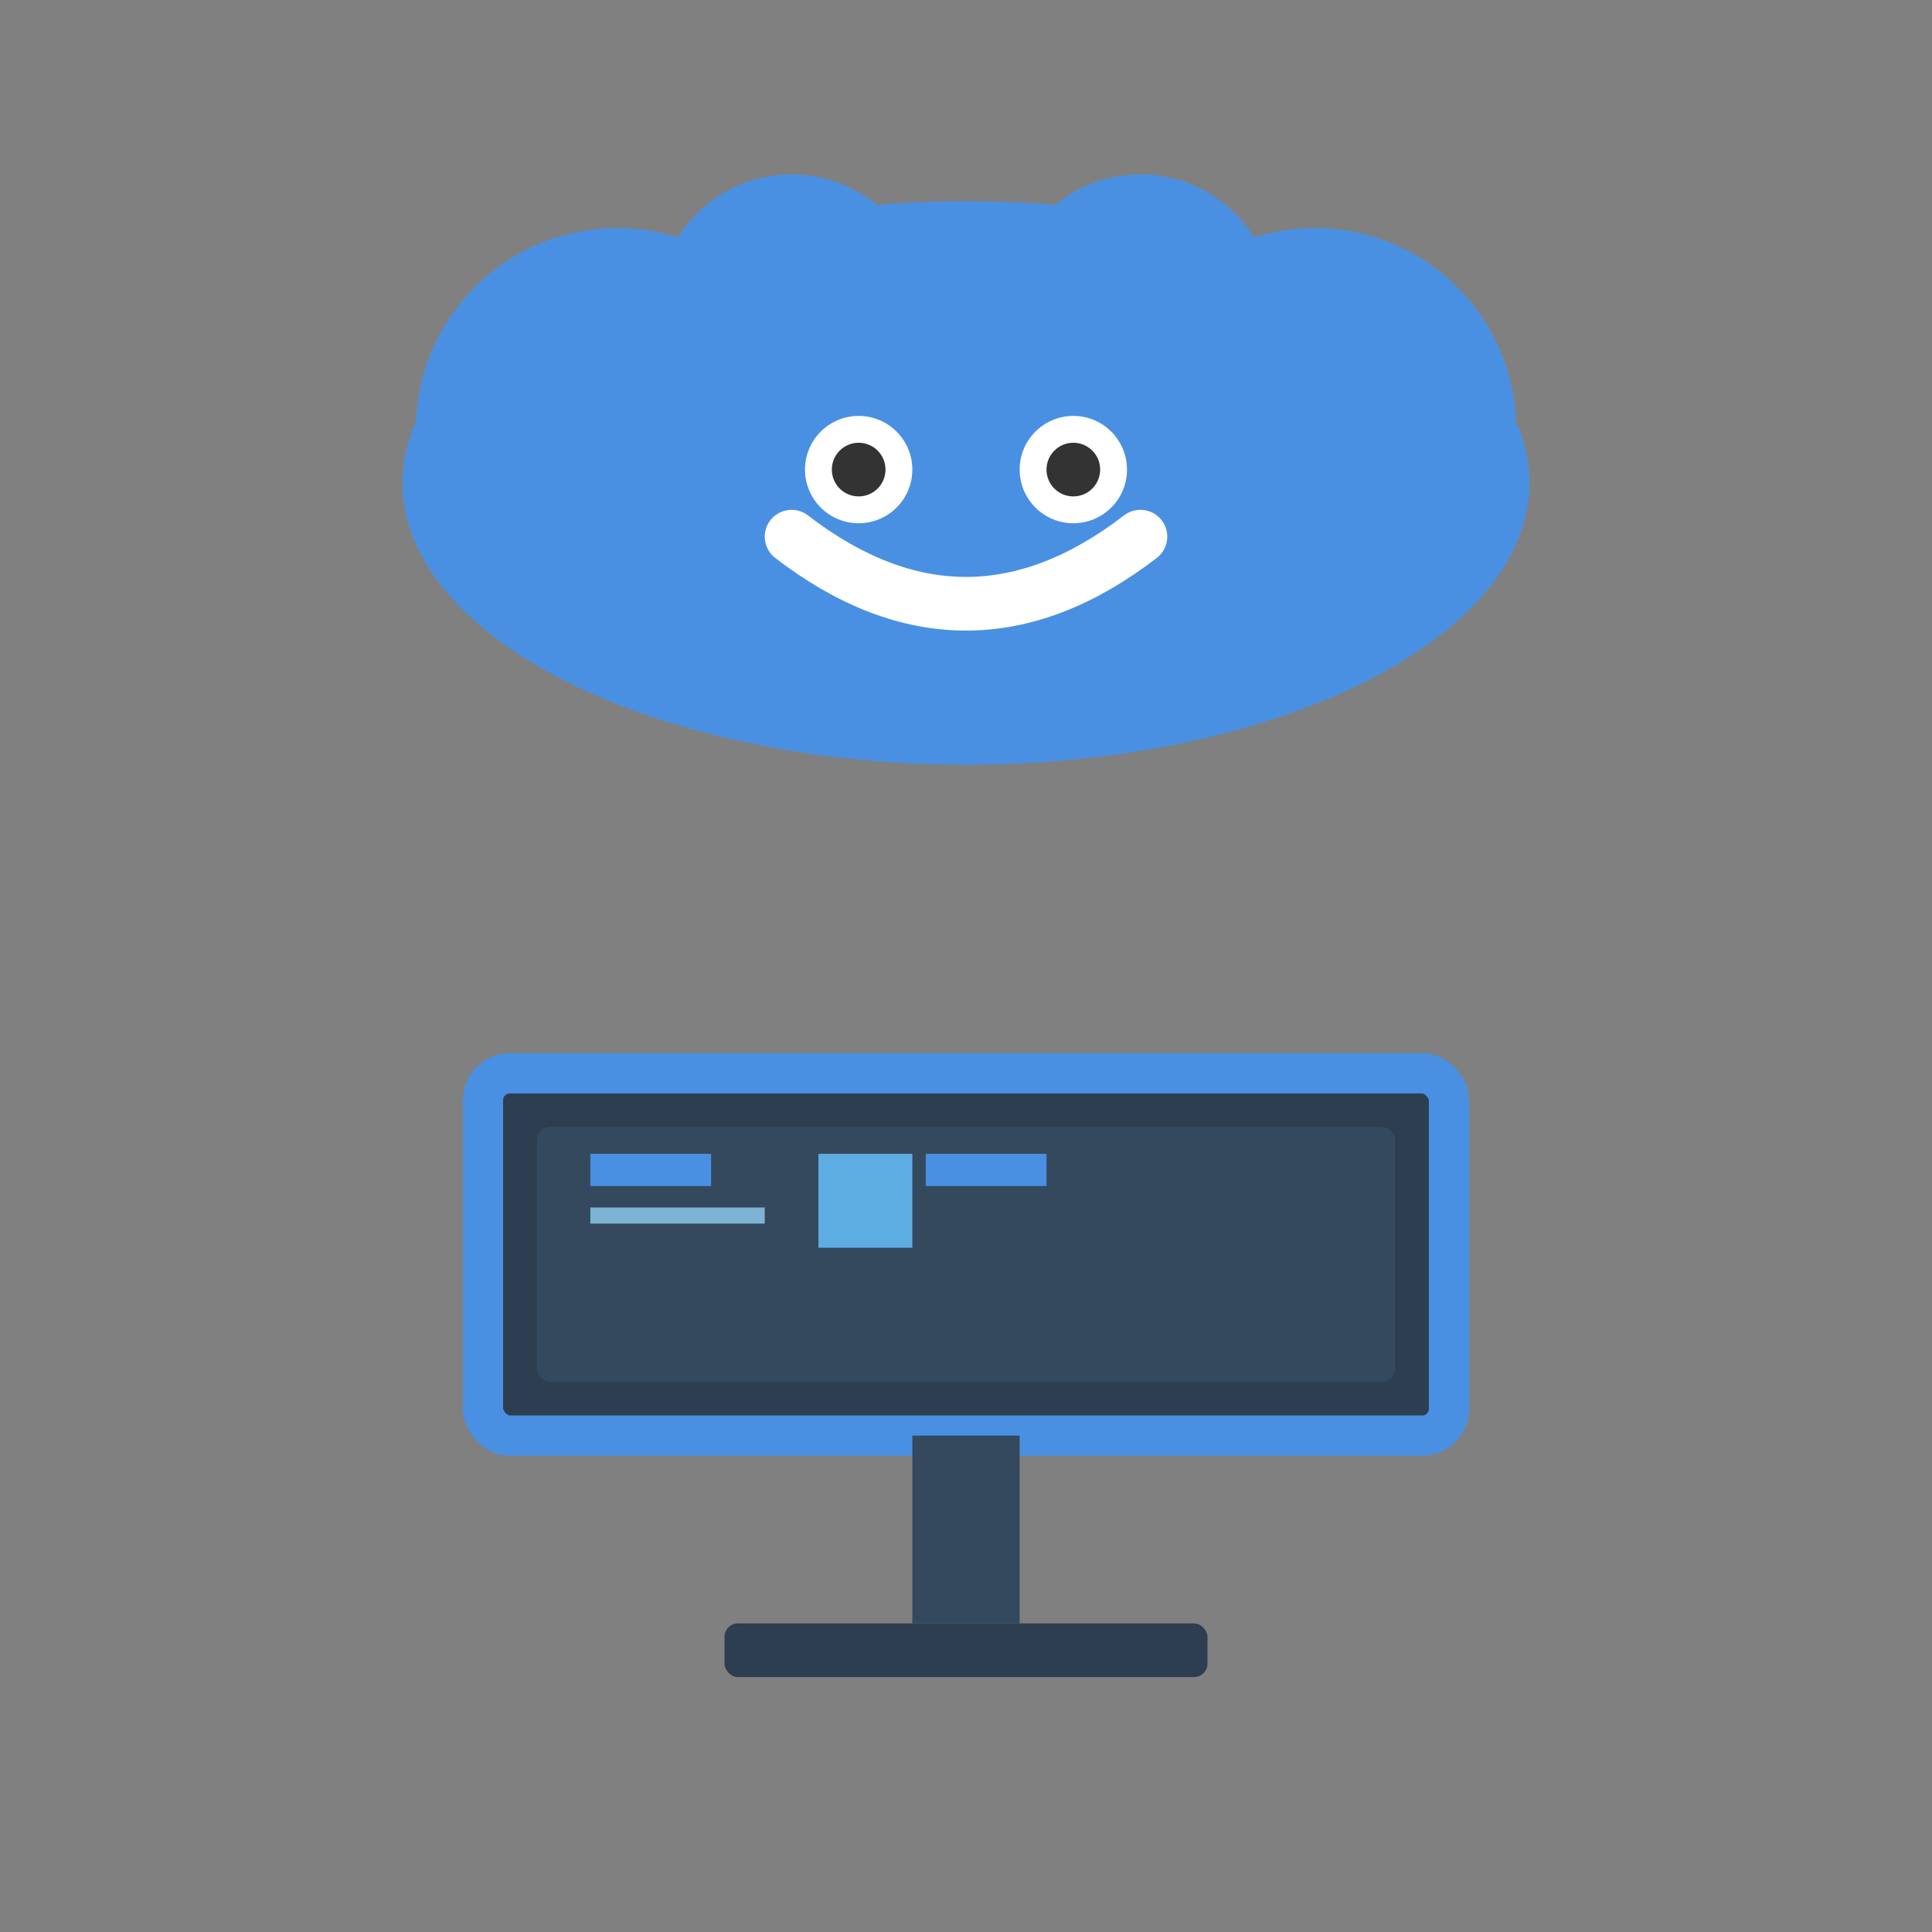 <?xml version="1.0" encoding="UTF-8"?>
<svg width="72" height="72" viewBox="0 0 72 72" xmlns="http://www.w3.org/2000/svg">
  <rect x="0" y="0" width="72" height="72" fill="#808080" stroke="none"/>
  <!-- Cloud -->
  <g transform="translate(36, 18)">
    <!-- Cloud body -->
    <ellipse cx="0" cy="0" rx="21" ry="10.5" fill="#4A90E2"/>
    <circle cx="-13" cy="-2" r="7.5" fill="#4A90E2"/>
    <circle cx="13" cy="-2" r="7.5" fill="#4A90E2"/>
    <circle cx="-6.5" cy="-6.5" r="5" fill="#4A90E2"/>
    <circle cx="6.5" cy="-6.5" r="5" fill="#4A90E2"/>
    
    <!-- Cloud smile -->
    <path d="M -6.5 2 Q 0 7 6.5 2" stroke="#FFFFFF" stroke-width="2" fill="none" stroke-linecap="round"/>
    
    <!-- Cloud eyes -->
    <circle cx="-4" cy="-0.5" r="2" fill="#FFFFFF"/>
    <circle cx="4" cy="-0.5" r="2" fill="#FFFFFF"/>
    <circle cx="-4" cy="-0.5" r="1" fill="#333"/>
    <circle cx="4" cy="-0.5" r="1" fill="#333"/>
  </g>
  
  <!-- PC Monitor -->
  <g transform="translate(36, 49)">
    <!-- Monitor screen -->
    <rect x="-18" y="-9" width="36" height="13.5" rx="1" fill="#2C3E50" stroke="#4A90E2" stroke-width="1.5"/>
    <rect x="-16" y="-7" width="32" height="9.5" rx="0.5" fill="#34495E"/>
    
    <!-- Screen content -->
    <rect x="-14" y="-6" width="4.5" height="1.2" fill="#4A90E2"/>
    <rect x="-14" y="-4" width="6.5" height="0.6" fill="#7FB3D3"/>
    <rect x="-5.5" y="-6" width="3.5" height="3.5" fill="#5DADE2"/>
    <rect x="-1.5" y="-6" width="4.5" height="1.2" fill="#4A90E2"/>
    
    <!-- Monitor stand -->
    <rect x="-2" y="4.5" width="4" height="7" fill="#34495E"/>
    <rect x="-9" y="11.5" width="18" height="2" rx="0.5" fill="#2C3E50"/>
  </g>
</svg>